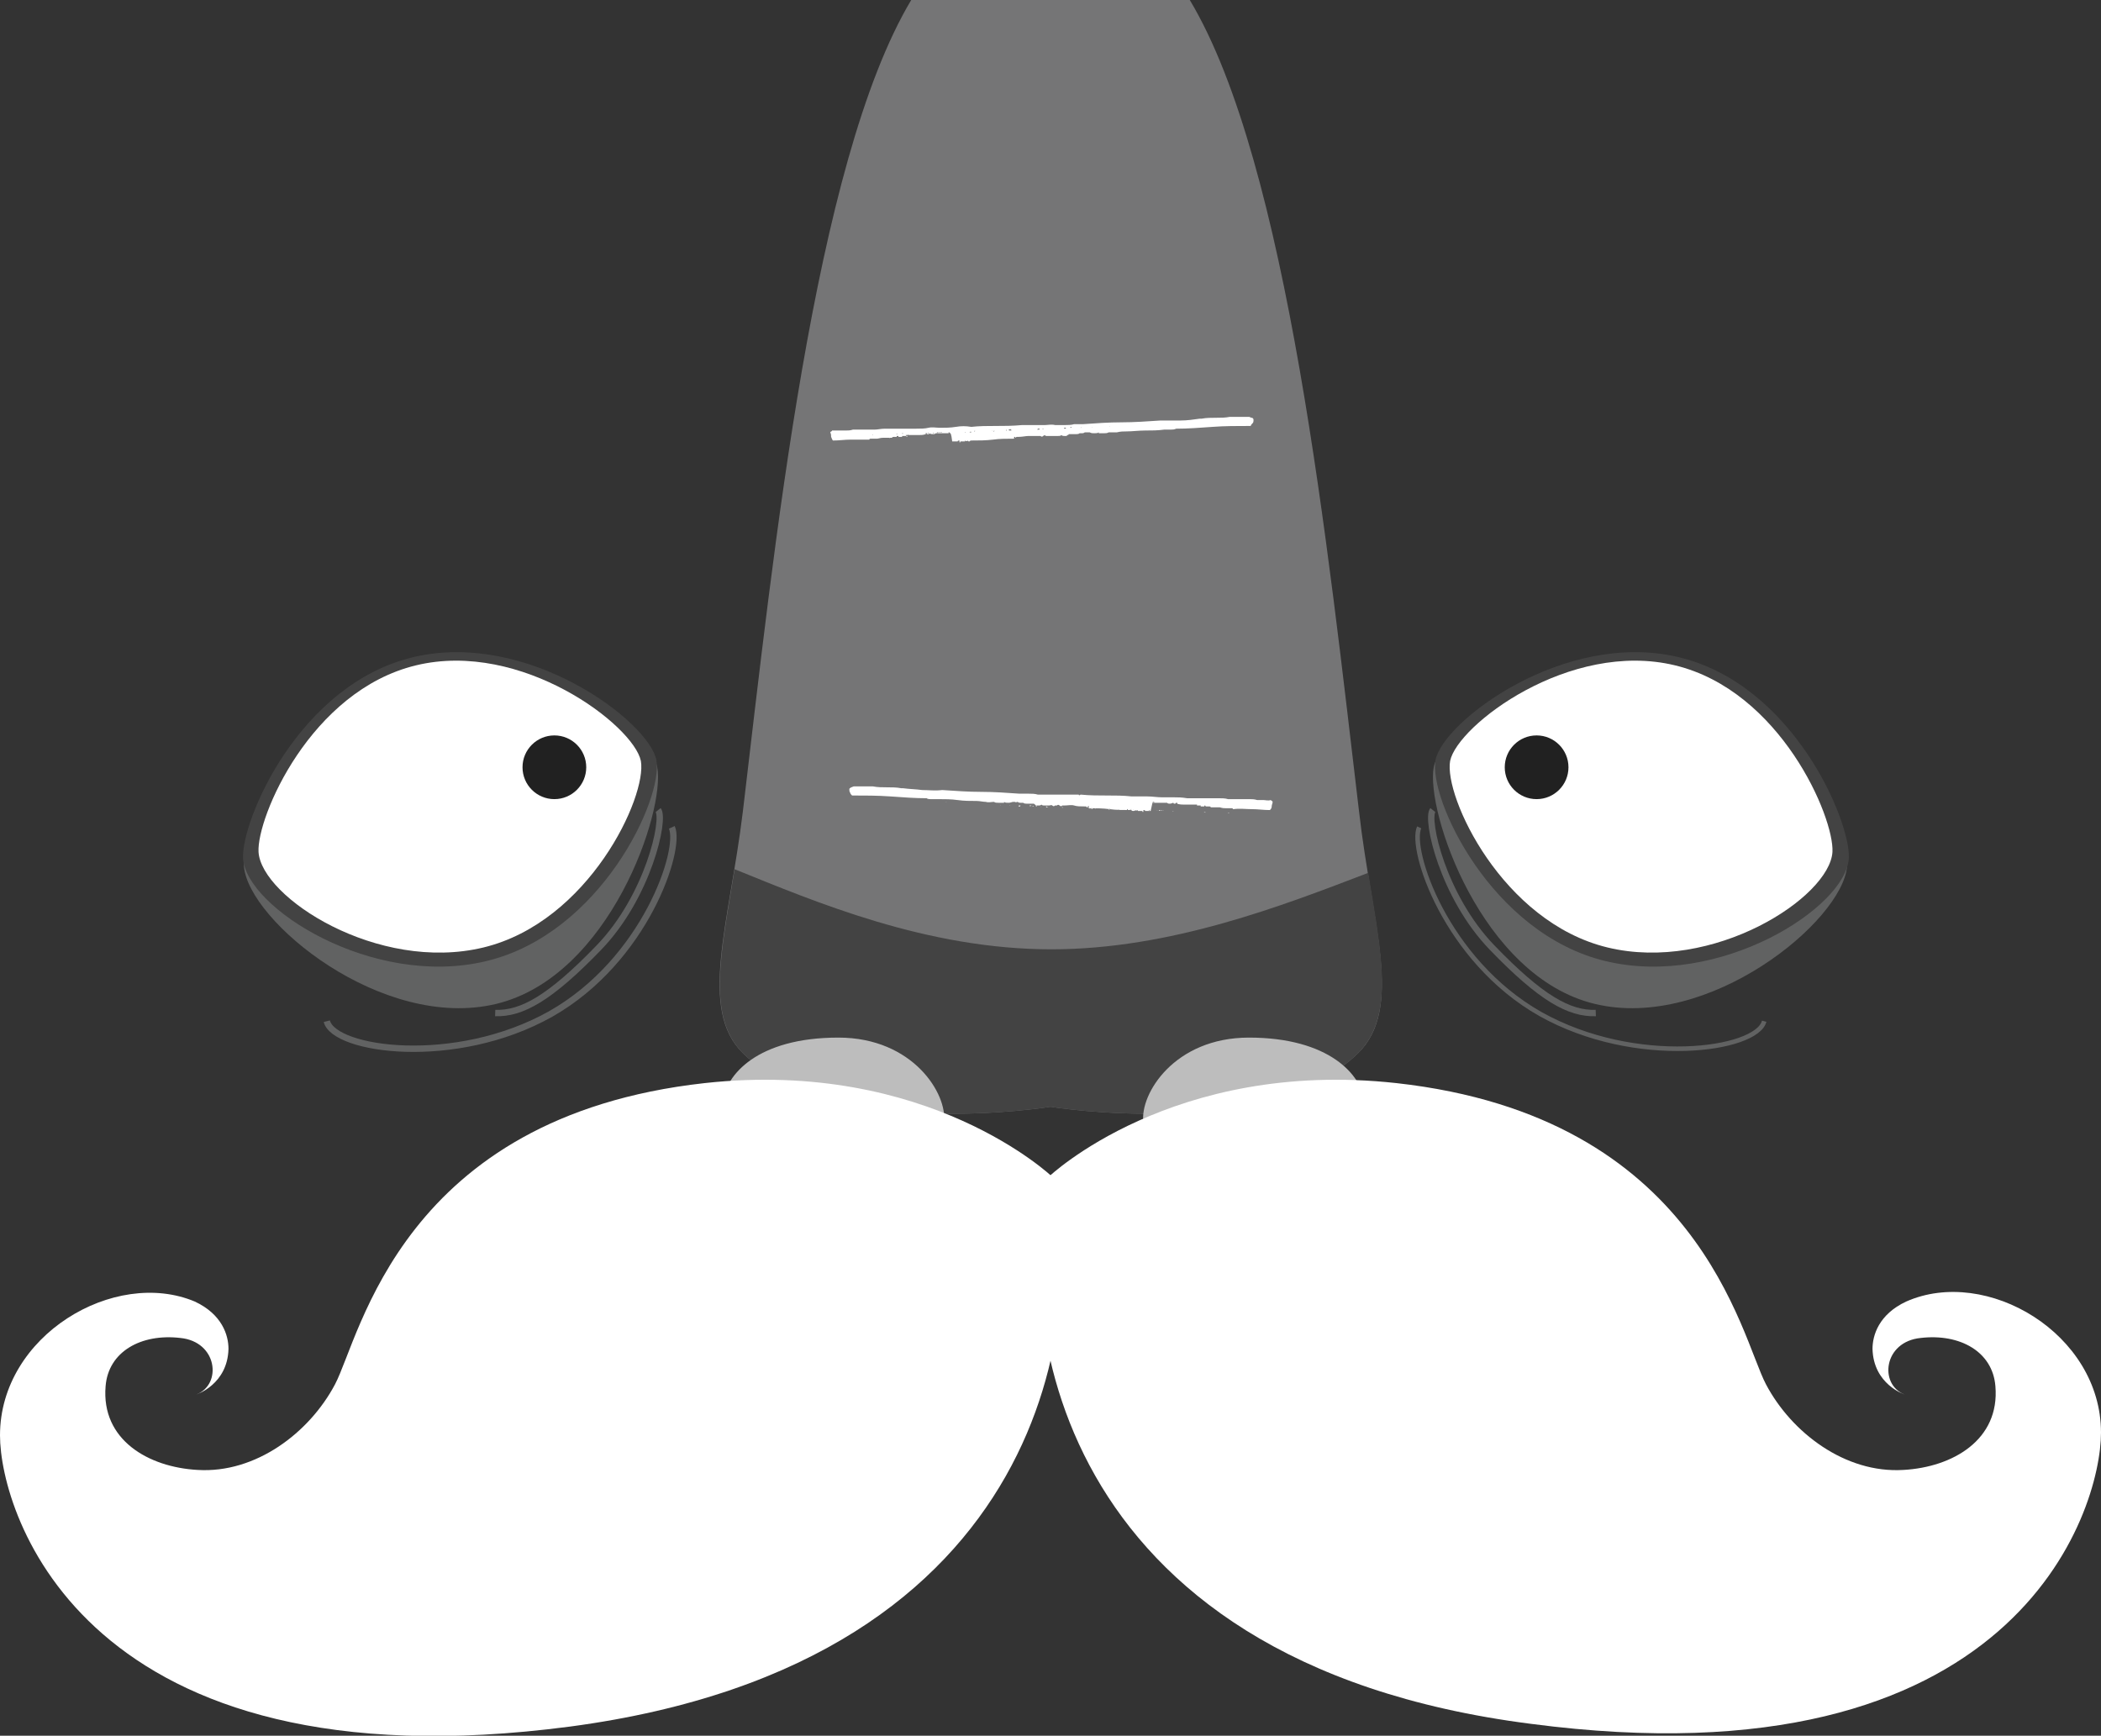 <?xml version="1.0" encoding="utf-8"?>
<!-- Generator: Adobe Illustrator 19.0.0, SVG Export Plug-In . SVG Version: 6.00 Build 0)  -->
<svg version="1.1" id="Layer_1" xmlns="http://www.w3.org/2000/svg" xmlns:xlink="http://www.w3.org/1999/xlink" x="0px" y="0px"
	 viewBox="0 0 230.8 190.7" style="enable-background:new 0 0 230.8 190.7;" xml:space="preserve">
<rect x="0" y="0" width="230.8" height="190.7" fill="#333333" stroke="none"/>
<style type="text/css">
	.st0{fill:#616262;}
	.st1{fill:#434343;}
	.st2{fill:#FFFFFF;}
	.st3{fill:#212121;}
	.st4{fill:none;stroke:#616262;stroke-width:0.7;stroke-miterlimit:10;}
	.st5{fill:none;stroke:#616262;stroke-width:0.5;stroke-miterlimit:10;}
	.st6{fill:#757576;}
	.st7{fill:#BDBDBD;}
	.st8{stroke:#70B2E2;stroke-miterlimit:10;}
</style>
<path id="XMLID_321_" class="st0" d="M72.2,84.3c0.9,4.8-5.2,23-17.7,26s-27.2-9.1-27.7-15.1c-0.3-4.5,6.1-19.6,18.6-22.6
	S71.3,79.6,72.2,84.3z"/>
<path id="XMLID_320_" class="st1" d="M72.1,83.5c0.8,4.2-6.1,19.1-18.7,22.1c-12.5,3-26.4-5.9-26.7-11.3
	c-0.2-4.1,6.1-19.1,18.7-22.1S71.3,79.3,72.1,83.5z"/>
<path id="XMLID_319_" class="st2" d="M70.4,83.6c0.7,3.9-5.7,17.7-17.3,20.5c-11.6,2.8-24.4-5.5-24.7-10.5
	c-0.2-3.8,5.7-17.7,17.3-20.5C57.3,70.3,69.6,79.7,70.4,83.6z"/>
<circle id="XMLID_318_" class="st3" cx="60.9" cy="84.3" r="3.5"/>
<path id="XMLID_317_" class="st4" d="M73.8,90.9c1.1,2.4-2.9,14.6-13.3,20.5c-10.5,5.9-23.8,4-24.6,0.8"/>
<path id="XMLID_316_" class="st4" d="M72.3,89c0.8,1-1.1,9.5-6.5,15.1c-5.4,5.6-8.5,7.3-11.4,7.2"/>
<path id="XMLID_315_" class="st0" d="M157.5,84.3c-0.9,4.8,5.2,23,17.7,26s27.2-9.1,27.7-15.1c0.3-4.5-6.1-19.6-18.6-22.6
	C171.6,69.6,158.4,79.6,157.5,84.3z"/>
<path id="XMLID_314_" class="st1" d="M157.7,83.5c-0.8,4.2,6.1,19.1,18.7,22.1c12.5,3,26.4-5.9,26.7-11.3
	c0.2-4.1-6.1-19.1-18.7-22.1S158.5,79.3,157.7,83.5z"/>
<path id="XMLID_313_" class="st2" d="M159.3,83.6c-0.7,3.9,5.7,17.7,17.3,20.5c11.6,2.8,24.4-5.5,24.7-10.5
	c0.2-3.8-5.7-17.7-17.3-20.5C172.4,70.3,160.1,79.7,159.3,83.6z"/>
<circle id="XMLID_312_" class="st3" cx="168.8" cy="84.3" r="3.5"/>
<path id="XMLID_311_" class="st5" d="M155.9,90.9c-1.1,2.4,2.9,14.6,13.3,20.5c10.5,5.9,23.8,4,24.6,0.8"/>
<path id="XMLID_310_" class="st4" d="M157.4,89c-0.8,1,1.1,9.5,6.5,15.1c5.4,5.6,8.5,7.3,11.4,7.2"/>
<path id="XMLID_309_" class="st6" d="M149.3,89.2c-3.4-28.6-7.8-71.2-18.6-89.2h-15.3h0h-15.3C89.4,17.9,85,60.6,81.6,89.2
	c-1.5,12.3-4.9,21.7,0,26.5c10,9.8,33.8,5.9,33.8,5.9c0,0,23.8,3.9,33.8-5.9C154.2,110.8,150.7,101.5,149.3,89.2z"/>
<path id="XMLID_161_" class="st1" d="M150.3,95.9c-9.4,3.6-21.7,8.4-34.8,8.4c-13.7,0-25.9-5.2-34.8-8.8c-1.5,9.2-3.1,16.2,0.9,20.2
	c10,9.8,33.8,5.9,33.8,5.9c0,0,23.8,3.9,33.8-5.9C153.2,111.7,151.8,104.9,150.3,95.9z"/>
<path id="XMLID_305_" class="st7" d="M92.1,114L92.1,114c8.2,0,12,6.2,11.6,9.3v0c-0.4,3.1-3.6,5.5-7.2,5.1l-11.2-1
	c-3.6-0.3-6.3-3.2-5.9-6.3l0,0C79.7,118.1,83.2,114,92.1,114z"/>
<path id="XMLID_304_" class="st7" d="M137.2,114L137.2,114c-8.2,0-12,6.2-11.6,9.3l0,0c0.4,3.1,3.6,5.5,7.2,5.1l11.2-1
	c3.6-0.3,6.3-3.2,5.9-6.3v0C149.6,118.1,146,114,137.2,114z"/>
<g id="XMLID_301_">
	<path id="XMLID_303_" class="st2" d="M115.6,129.3c0,0-13.6-13-38.2-10.3c-33.3,3.7-37.8,27.8-40.6,33.1c-2.8,5.3-8.7,9.8-15.1,9.4
		c-5.4-0.3-10.6-3.3-10.1-9.2c0.3-3.8,3.9-5.8,8.2-5.3c4.1,0.4,4.6,5.1,1.8,6.2c0,0,3.4-1.1,3.5-5c0-1.5-0.7-3.8-3.7-5.2
		C12.6,139.3,0,146.7,0,157.7c0,8.6,9.3,39,62.6,32C115.9,182.6,119.3,143.6,115.6,129.3z"/>
	<path id="XMLID_302_" class="st2" d="M115.2,129.3c0,0,13.6-13,38.2-10.3c33.3,3.7,37.8,27.8,40.6,33.1c2.8,5.3,8.7,9.8,15.1,9.4
		c5.4-0.3,10.6-3.3,10.1-9.2c-0.3-3.8-3.9-5.8-8.2-5.3c-4.1,0.4-4.6,5.1-1.8,6.2c0,0-3.4-1.1-3.5-5c0-1.5,0.7-3.8,3.7-5.2
		c8.8-3.9,21.4,3.5,21.4,14.4c0,8.6-9.3,39-62.6,32C114.9,182.6,111.5,143.6,115.2,129.3z"/>
</g>
<path id="XMLID_300_" class="st8" d="M147.9,45.4"/>
<path id="XMLID_299_" class="st8" d="M101.7,45.4"/>
<g id="XMLID_87_">
	<path id="XMLID_88_" class="st2" d="M104.4,47.6C104.4,47.5,104.4,47.5,104.4,47.6c-0.1-0.1-0.1-0.1-0.2-0.1c0,0.1,0,0.1,0.1,0.1
		S104.4,47.5,104.4,47.6c-0.3,0-0.6,0-0.8,0c-0.2,0-0.5,0-0.7,0c0,0,0,0,0,0c0,0,0,0,0,0s0,0,0,0v0c0,0,0,0-0.1,0s0,0-0.1,0
		c0,0,0,0,0.1,0c-0.1,0.1-0.2,0.1-0.3,0.1c-0.1,0-0.3,0-0.4-0.1c0,0,0,0.1-0.1,0.1c0,0-0.1,0-0.1,0c-0.1,0-0.1,0-0.1-0.1
		c0,0-0.1-0.1-0.1,0c0,0.1,0,0.1,0,0.1c0,0,0.1,0,0,0c-0.3,0.1-0.5,0.1-0.8,0.1c-0.2,0-0.5,0-0.8,0v0h0.1c0,0,0,0-0.1,0
		c0,0-0.1,0-0.1,0h0c0,0,0,0,0,0c0,0,0,0,0,0c-0.1,0-0.1,0-0.1,0c0,0-0.1,0-0.1,0c0,0,0,0,0,0s0,0,0,0c0,0-0.1-0.1-0.1,0
		c0,0-0.1,0-0.2,0c0,0.1,0.1,0.1,0.1,0.1c0.1,0,0.1,0,0.1,0c0,0.1-0.1,0.1-0.2,0c-0.1,0-0.2,0-0.2,0c0,0,0,0,0,0s0,0,0,0
		c0,0-0.1,0-0.1,0c0,0,0,0-0.1,0c0,0,0,0,0,0c0,0,0,0,0,0.1c-0.1,0-0.1,0-0.2,0c0,0-0.1,0-0.2,0c0-0.1,0-0.1-0.1-0.1
		c-0.1,0-0.1,0-0.1,0.1c-0.1,0-0.2,0-0.3,0c-0.1,0-0.2,0-0.2,0.1c0,0-0.1,0-0.1,0c0,0-0.1,0-0.1,0c-0.1,0-0.1,0.1-0.1,0
		c0,0,0,0-0.1,0c0,0,0,0-0.1,0s-0.1,0-0.1,0c-0.1,0-0.1,0-0.2,0c-0.1,0-0.1,0-0.2,0c-0.3,0-0.5,0.1-0.7,0.1s-0.4,0-0.7,0
		c0,0,0,0,0,0c0,0,0,0,0,0c0,0,0,0,0,0c0,0,0,0,0,0c-0.1,0-0.1,0.1-0.1,0.1c-0.7,0-1.3,0-2,0c-0.7,0-1.3,0.1-2,0.1
		c-0.1-0.1-0.1-0.2-0.2-0.4c0-0.2,0-0.3-0.1-0.5c0,0,0.1-0.1,0.1-0.1c0,0,0.1,0,0.1-0.1c0.3,0,0.6,0,0.8,0c0.2,0,0.4,0,0.7,0
		c0.3,0,0.5,0,0.8-0.1c0.2,0,0.5,0,0.7,0c0.2,0,0.5,0,0.7,0c0.3,0,0.5,0,0.8,0c0,0,0.1,0,0.1,0s0.1,0,0.1,0c0.3,0,0.7-0.1,1.1-0.1
		s0.8,0,1.1,0c0,0,0.1,0,0.1,0c0,0,0.1,0,0.1,0c0.1,0,0.2,0,0.3,0c0.1,0,0.2,0,0.4,0c0.2,0,0.4,0,0.7,0c0.3,0,0.5,0,0.7,0
		c0.5,0,1,0,1.4-0.1s0.8,0,1.3,0c0.5,0,1.1,0,1.7-0.1s1.1-0.1,1.7,0c0.9-0.1,1.8-0.1,2.7-0.1s1.8,0,2.9-0.1c0,0,0,0,0,0c0,0,0,0,0,0
		c0.1,0,0.1,0,0.2,0c0.4,0,0.7,0,1,0c0.3,0,0.6,0,0.9,0c0.1,0,0.2,0,0.2,0c0.1,0,0.2,0,0.2,0c0.3,0,0.7-0.1,1.1,0c0.4,0,0.7,0,1.1,0
		c0.3,0,0.7,0,1-0.1c0.3,0,0.7,0,1,0c1.4-0.1,2.8-0.2,4.2-0.2c1.4,0,2.8-0.1,4.3-0.2c0.8,0,1.5,0,2.2,0c0.7,0,1.4-0.1,2.1-0.2
		c0,0,0.1,0,0.1,0c0,0,0,0,0.1,0c0.5-0.1,1.1-0.1,1.6-0.1c0.5,0,1,0,1.5-0.1c0,0,0,0,0,0c0.3,0,0.7,0,1,0c0.3,0,0.7,0,1.1,0
		c0.1,0,0.2,0.1,0.3,0.1c0.1,0,0.2,0.1,0.2,0.2c0,0.2,0,0.3-0.1,0.4c-0.1,0.1-0.2,0.2-0.2,0.3c-1.5,0-2.9,0-4.2,0.1
		c-1.4,0.1-2.7,0.2-4,0.2c-0.2,0.1-0.4,0.1-0.6,0.1c-0.2,0-0.5,0-0.7,0c-0.7,0.1-1.4,0.1-2.1,0.1s-1.4,0.1-2.1,0.1
		c-0.3,0-0.6,0-1,0.1c-0.3,0-0.6,0-0.9,0c-0.2,0.1-0.3,0.1-0.5,0.1c-0.2,0-0.4,0-0.5,0c0,0-0.1,0-0.1,0c0,0,0,0,0-0.1
		c-0.1,0.1-0.3,0.1-0.5,0.1c-0.2,0-0.3,0-0.5-0.1c0,0,0,0.1,0,0c0,0,0.1,0,0.1,0c-0.1,0-0.2,0-0.3,0c-0.1,0-0.2,0-0.3,0
		c-0.1,0-0.1,0.1-0.3,0.1s-0.2,0-0.3,0c-0.1,0.1-0.3,0.1-0.4,0.1c-0.1,0-0.3,0-0.4,0c-0.1,0-0.1,0-0.2,0s-0.1,0-0.2,0
		c0,0,0,0.1-0.1,0.1s-0.1,0-0.1,0.1c-0.1,0-0.2,0-0.3,0s-0.2,0-0.3-0.1c-0.1,0.1-0.2,0.1-0.4,0.1c-0.2,0-0.3,0-0.4,0
		c-0.1,0-0.3,0-0.4,0s-0.2,0-0.3,0c0,0-0.1,0-0.1,0c0,0-0.1,0-0.1,0c-0.1-0.1-0.2-0.1-0.3,0c-0.1,0.1-0.2,0.1-0.3,0c0,0-0.1,0-0.1,0
		c0,0,0,0-0.1,0c-0.4,0-0.8,0-1.1,0s-0.7,0.1-1.1,0.1c-0.1,0-0.1,0-0.1,0s0,0-0.1,0c0,0,0,0,0,0.1c0,0,0,0,0,0c0,0,0,0,0-0.1
		c0,0-0.1,0-0.1,0.1c0,0-0.1,0-0.1,0c-0.1,0-0.1,0,0,0c0.1,0,0.1,0,0-0.1c-0.1,0-0.1,0-0.1,0c0,0.1,0,0.1,0,0c0,0,0,0.1,0,0.1
		c0,0,0,0,0,0.1c-0.8,0-1.6,0-2.3,0.1c-0.8,0.1-1.6,0.1-2.4,0.1c-0.1,0-0.1,0-0.2,0.1c-0.1,0-0.2,0-0.2-0.1c-0.1,0.1-0.2,0.1-0.3,0
		c0,0,0,0,0.1,0c0,0,0.1,0,0.1,0c0,0-0.1,0-0.1,0c0,0-0.1,0-0.1,0c0,0,0,0,0,0c0,0,0,0,0,0.1c-0.1,0-0.1,0-0.2,0s-0.1,0-0.2,0
		c0,0,0,0,0,0c0,0,0,0,0,0c0,0-0.1,0-0.1,0c0,0,0,0.1,0,0.1c0,0,0,0-0.1,0c0,0,0,0,0-0.1c0,0,0,0,0-0.1c-0.1,0-0.2,0-0.2,0.1
		c-0.1,0-0.1,0-0.2,0c0,0-0.1,0-0.2,0v-0.1c0,0,0,0,0,0c0,0,0,0,0,0.1c-0.1,0-0.1,0-0.2,0C104.5,47.6,104.4,47.6,104.4,47.6z
		 M95.8,47.8C95.8,47.8,95.9,47.8,95.8,47.8c0.1,0,0.1,0,0.1,0C95.9,47.7,95.8,47.8,95.8,47.8z M96.5,47.8
		C96.5,47.7,96.5,47.7,96.5,47.8C96.5,47.7,96.5,47.7,96.5,47.8C96.5,47.7,96.5,47.8,96.5,47.8z M98.3,47.7
		C98.3,47.7,98.3,47.7,98.3,47.7C98.4,47.7,98.4,47.7,98.3,47.7L98.3,47.7z M98.4,47.7c0.1,0,0.2,0,0.2,0c0.1,0,0.1,0,0.2,0
		c-0.1,0-0.1,0-0.2,0C98.6,47.6,98.5,47.7,98.4,47.7z M99.2,47.6C99.2,47.6,99.2,47.6,99.2,47.6c-0.1,0-0.1,0-0.1,0
		C99.1,47.7,99.2,47.7,99.2,47.6C99.2,47.7,99.2,47.7,99.2,47.6z M100.1,47.7C100.1,47.7,100.2,47.6,100.1,47.7L100.1,47.7
		L100.1,47.7z M100.7,47.6C100.6,47.6,100.6,47.6,100.7,47.6C100.7,47.7,100.7,47.6,100.7,47.6z M100.8,47.6
		C100.8,47.6,100.8,47.6,100.8,47.6c0.1,0,0.1,0,0.1,0C100.9,47.6,100.8,47.6,100.8,47.6z M101.9,47.6c0.1,0,0.1,0,0.1,0
		C102,47.5,101.9,47.5,101.9,47.6z M102.3,47.5C102.2,47.5,102.2,47.5,102.3,47.5C102.3,47.6,102.3,47.6,102.3,47.5z M102.4,47.5
		C102.4,47.5,102.3,47.5,102.4,47.5C102.4,47.6,102.4,47.6,102.4,47.5z M102.5,47.6c0.1,0,0.1,0,0.1,0
		C102.6,47.5,102.5,47.5,102.5,47.6z M103.1,47.5C103.1,47.5,103.1,47.5,103.1,47.5c-0.1,0-0.1,0-0.2,0
		C103,47.6,103,47.6,103.1,47.5C103.1,47.6,103.1,47.6,103.1,47.5z M103.1,47.5c0,0,0.1,0.1,0.2,0c0.1,0,0.2,0,0.2,0
		c0,0-0.1-0.1-0.2,0C103.3,47.5,103.2,47.5,103.1,47.5z M103.7,47.5C103.7,47.5,103.7,47.5,103.7,47.5c0.1,0,0.1,0,0.1,0
		C103.7,47.5,103.7,47.5,103.7,47.5C103.7,47.5,103.7,47.5,103.7,47.5z M104.5,47.5C104.5,47.5,104.5,47.5,104.5,47.5
		c0.1,0,0.1,0,0.1,0C104.6,47.5,104.6,47.5,104.5,47.5C104.5,47.5,104.5,47.5,104.5,47.5z M104.9,47.5
		C104.9,47.5,104.9,47.5,104.9,47.5C104.8,47.5,104.8,47.5,104.9,47.5C104.9,47.5,104.9,47.5,104.9,47.5
		C104.9,47.5,104.9,47.5,104.9,47.5z M105,47.5C105,47.4,105,47.4,105,47.5C105,47.5,105,47.5,105,47.5z M105.5,47.4
		C105.5,47.4,105.5,47.4,105.5,47.4C105.5,47.5,105.5,47.4,105.5,47.4z M106,47.5h0.2c0,0-0.1,0-0.1,0S106,47.4,106,47.5z
		 M106.4,47.4C106.4,47.4,106.4,47.4,106.4,47.4C106.4,47.4,106.4,47.4,106.4,47.4z M106.5,47.5c0.1,0,0.1,0,0.2,0
		C106.7,47.4,106.6,47.4,106.5,47.5C106.5,47.4,106.5,47.4,106.5,47.5z M106.8,47.4C106.8,47.4,106.7,47.4,106.8,47.4
		C106.8,47.4,106.9,47.4,106.8,47.4z M107,47.4c0,0,0.1,0,0.1,0c0,0,0,0,0-0.1L107,47.4L107,47.4z M107.7,47.3
		C107.6,47.3,107.6,47.3,107.7,47.3C107.7,47.3,107.7,47.3,107.7,47.3z M107.9,47.4C107.9,47.4,107.8,47.4,107.9,47.4
		C107.9,47.4,107.9,47.4,107.9,47.4C108,47.4,107.9,47.4,107.9,47.4z M108.1,47.4C108,47.4,108,47.4,108.1,47.4
		C108,47.4,108,47.4,108.1,47.4C108.1,47.4,108.1,47.4,108.1,47.4z M108.1,47.3C108.1,47.3,108.1,47.3,108.1,47.3
		C108.1,47.2,108.1,47.3,108.1,47.3z M109,47.3C109,47.3,108.9,47.3,109,47.3C109,47.4,109.1,47.4,109,47.3
		C109.1,47.3,109,47.3,109,47.3z M109.1,47.4c0,0,0.1,0,0.1,0C109.3,47.3,109.2,47.3,109.1,47.4C109.1,47.3,109.1,47.3,109.1,47.4z
		 M110.6,47.3c0.1,0,0.1,0,0.1,0C110.6,47.3,110.6,47.3,110.6,47.3c0-0.1-0.1-0.1-0.1,0C110.5,47.3,110.5,47.3,110.6,47.3z
		 M111.1,47.3c0-0.1,0-0.1-0.1-0.1c-0.1,0-0.1,0-0.2,0c0,0.1,0.1,0.1,0.1,0.1C111,47.3,111.1,47.3,111.1,47.3z M110.9,47.2
		C110.9,47.2,110.9,47.2,110.9,47.2c0.1,0,0.2,0,0.1,0C111,47.1,111,47.1,110.9,47.2C110.9,47.2,110.9,47.2,110.9,47.2z M111.5,47.2
		C111.4,47.2,111.4,47.2,111.5,47.2C111.5,47.2,111.5,47.2,111.5,47.2z M111.6,47.2C111.6,47.2,111.6,47.2,111.6,47.2
		C111.6,47.2,111.6,47.2,111.6,47.2z M112.3,47.2C112.3,47.2,112.3,47.2,112.3,47.2C112.3,47.2,112.3,47.2,112.3,47.2z M113.6,47.2
		C113.6,47.2,113.5,47.2,113.6,47.2C113.6,47.2,113.6,47.2,113.6,47.2z M113.7,47.2C113.7,47.2,113.7,47.2,113.7,47.2
		C113.7,47.2,113.7,47.2,113.7,47.2z M113.8,47.1c0.1,0,0.1,0,0.1,0C113.8,47.1,113.8,47.1,113.8,47.1
		C113.8,47.1,113.8,47.1,113.8,47.1z M113.9,47.2c0.1,0,0.1,0,0.2,0c0.1,0,0.1,0,0.1-0.1c0,0-0.1,0-0.2,0
		C114,47.2,113.9,47.2,113.9,47.2z M114.7,47.1C114.6,47.1,114.6,47.1,114.7,47.1c-0.1,0-0.2,0-0.2,0
		C114.5,47.1,114.5,47.2,114.7,47.1C114.6,47.2,114.6,47.2,114.7,47.1z M115,47C115,47,115,47,115,47C114.9,47,114.9,47,115,47
		C115,47,115,47,115,47C115,47.1,115,47.1,115,47z M115.5,47.1C115.5,47.1,115.5,47.1,115.5,47.1C115.5,47.1,115.5,47.1,115.5,47.1z
		 M115.8,47.2C115.8,47.2,115.9,47.1,115.8,47.2C115.8,47.1,115.8,47.1,115.8,47.2c-0.1,0-0.1,0-0.1,0
		C115.7,47.2,115.8,47.2,115.8,47.2z M116,47.1C116,47.1,116,47.1,116,47.1C116,47.1,116,47.1,116,47.1z M116,47.1
		C116.1,47.1,116.1,47.1,116,47.1C116.1,47,116.1,47,116,47.1z M116.2,47.1L116.2,47.1C116.2,47.2,116.2,47.1,116.2,47.1
		c0.1,0,0.1,0,0.1,0c0,0,0,0,0,0C116.3,47.1,116.3,47.1,116.2,47.1C116.2,47.1,116.2,47.1,116.2,47.1z M116.4,47.1
		C116.4,47.1,116.4,47.1,116.4,47.1c0.1,0,0.1,0,0.1,0C116.5,47.1,116.5,47.1,116.4,47.1C116.4,47.1,116.4,47.1,116.4,47.1z
		 M117.1,47c-0.1,0-0.1,0-0.1,0c0,0-0.1,0-0.1,0c0,0.1,0,0.1,0.1,0.1C117,47.1,117.1,47.1,117.1,47z M117.3,47
		C117.3,47,117.3,47,117.3,47C117.3,47,117.3,47,117.3,47C117.4,47.1,117.4,47.1,117.3,47C117.4,47,117.4,47,117.3,47z M117.5,47
		c0,0,0.1,0,0.1,0c0,0,0.1,0,0.1-0.1c0,0-0.1,0-0.1,0C117.6,47,117.6,47,117.5,47z M118.8,47c0,0,0.1,0,0.1,0
		C119,47,118.9,47,118.8,47c0-0.1-0.1,0-0.1,0C118.8,47,118.8,47,118.8,47z M119.5,47C119.4,47,119.4,47,119.5,47
		C119.5,47,119.5,47,119.5,47z M119.7,46.8C119.6,46.8,119.6,46.8,119.7,46.8C119.7,46.9,119.7,46.9,119.7,46.8z M119.8,47
		C119.8,47,119.8,47,119.8,47c-0.1,0-0.1,0-0.1,0C119.7,47,119.7,47,119.8,47C119.8,47,119.8,47,119.8,47z M120,47
		C120,46.9,119.9,46.9,120,47c-0.1,0-0.1,0-0.1,0C119.9,46.9,119.9,46.9,120,47C119.9,47,120,47,120,47z M120.2,46.9
		C120.2,46.9,120.1,46.9,120.2,46.9C120.2,47,120.2,46.9,120.2,46.9z M120.9,46.9C120.8,46.9,120.8,46.9,120.9,46.9
		c-0.1,0-0.1,0-0.1,0C120.8,46.9,120.8,46.9,120.9,46.9C120.8,46.9,120.9,46.9,120.9,46.9z M121,46.9C121,46.9,121,46.9,121,46.9
		c-0.1,0-0.1,0-0.1,0C120.9,46.9,120.9,46.9,121,46.9C121,46.9,121,46.9,121,46.9z M121.1,46.9C121.1,46.9,121.1,46.9,121.1,46.9
		c0.1,0,0.1,0,0.2,0C121.2,46.9,121.2,46.9,121.1,46.9C121.1,46.9,121.1,46.9,121.1,46.9z M121.3,46.9
		C121.3,46.9,121.3,46.9,121.3,46.9C121.3,46.9,121.3,46.9,121.3,46.9z M121.9,46.8C121.8,46.8,121.8,46.8,121.9,46.8
		C121.8,46.9,121.9,46.9,121.9,46.8z M122.2,46.8C122.1,46.9,122.1,46.9,122.2,46.8C122.2,46.8,122.2,46.8,122.2,46.8z M122.5,46.8
		C122.5,46.8,122.5,46.8,122.5,46.8C122.5,46.8,122.5,46.8,122.5,46.8z M123.5,46.8C123.5,46.8,123.5,46.8,123.5,46.8
		C123.5,46.8,123.5,46.8,123.5,46.8z M124.2,46.8C124.2,46.8,124.2,46.8,124.2,46.8C124.2,46.7,124.2,46.7,124.2,46.8
		C124.1,46.8,124.1,46.8,124.2,46.8C124.1,46.7,124.1,46.7,124.2,46.8C124.1,46.8,124.1,46.8,124.2,46.8
		C124.2,46.8,124.2,46.8,124.2,46.8z M124.5,46.8C124.6,46.8,124.6,46.8,124.5,46.8C124.5,46.7,124.5,46.7,124.5,46.8z M125.5,46.7
		C125.5,46.7,125.4,46.7,125.5,46.7c-0.1,0-0.1,0-0.1,0C125.4,46.7,125.4,46.7,125.5,46.7C125.5,46.7,125.5,46.7,125.5,46.7z
		 M125.7,46.7L125.7,46.7L125.7,46.7L125.7,46.7L125.7,46.7z M126.9,46.7C126.9,46.7,126.9,46.6,126.9,46.7
		C126.9,46.6,126.9,46.6,126.9,46.7z"/>
</g>
<g id="XMLID_14_">
	<path id="XMLID_15_" class="st2" d="M126.4,89.1c0,0-0.1,0-0.2,0c0,0,0-0.1,0-0.1c0,0,0,0,0,0v0.1c-0.1,0-0.1,0-0.2,0
		c0,0-0.1,0-0.2,0c0-0.1-0.1-0.1-0.2-0.1c0,0,0,0,0,0.1c0,0,0,0,0,0.1c-0.1,0-0.1,0-0.1,0c0,0,0-0.1,0-0.1c-0.1,0-0.1,0-0.1,0
		c0,0,0,0,0,0c0,0,0,0,0,0c0,0-0.1,0-0.2,0s-0.1,0-0.2,0c0,0,0,0,0-0.1c0,0,0,0,0,0c0,0-0.1,0-0.1,0c0,0-0.1,0-0.1,0
		c0,0,0,0.1,0.1,0c0,0,0.1,0,0.1,0c-0.1,0.1-0.2,0.1-0.3,0c0,0.1-0.1,0.1-0.2,0.1c-0.1,0-0.2,0-0.2-0.1c-0.9,0-1.7,0-2.4-0.1
		c-0.8-0.1-1.5-0.1-2.3-0.1c0,0,0-0.1,0-0.1c0,0,0,0,0-0.1c0,0.1,0,0.1,0,0c0-0.1,0-0.1-0.1,0c0,0,0,0.1,0,0.1c0.1,0,0.1,0,0,0
		c0,0-0.1,0-0.1,0c0,0-0.1-0.1-0.1-0.1c0,0,0,0,0,0.1c0,0,0,0,0,0c0,0,0-0.1,0-0.1c-0.1,0-0.1,0-0.1,0s0,0-0.1,0
		c-0.4,0-0.8,0-1.1-0.1s-0.7,0-1.1,0c0,0-0.1,0-0.1,0c0,0,0,0-0.1,0c-0.1,0.1-0.2,0.1-0.3,0c-0.1-0.1-0.2-0.1-0.3,0c0,0,0,0-0.1,0
		c0,0-0.1,0-0.1,0c-0.1,0.1-0.2,0.1-0.3,0s-0.2,0-0.4,0c-0.1,0-0.2,0-0.4,0c-0.2,0-0.3,0-0.4-0.1c-0.1,0.1-0.2,0.1-0.3,0.1
		s-0.2,0-0.3,0c0,0,0,0-0.1-0.1s-0.1,0-0.1-0.1c-0.1,0-0.2,0-0.2,0s-0.1,0-0.2,0c-0.1,0-0.2,0-0.4,0c-0.1,0-0.3,0-0.4-0.1
		c-0.1,0-0.2,0-0.3,0s-0.2,0-0.3-0.1c-0.1,0-0.2,0.1-0.3,0c-0.1,0-0.2,0-0.3,0c0,0,0,0,0.1,0c0,0,0,0,0,0c-0.1,0-0.3,0.1-0.5,0.1
		c-0.2,0-0.4,0-0.5-0.1c0,0,0,0,0,0.1c0,0,0,0-0.1,0c-0.2,0-0.3,0-0.5,0c-0.2,0-0.4,0-0.5-0.1c-0.3,0-0.6,0.1-0.9,0
		c-0.3,0-0.7-0.1-1-0.1c-0.7,0-1.4,0-2.1-0.1s-1.4-0.1-2.1-0.1c-0.2,0-0.4,0-0.7,0c-0.3,0-0.5,0-0.6-0.1c-1.3,0-2.6-0.1-4-0.2
		c-1.4-0.1-2.8-0.1-4.2-0.1c-0.1-0.1-0.2-0.2-0.2-0.3c-0.1-0.1-0.1-0.3-0.1-0.4c0-0.1,0.1-0.1,0.2-0.2c0.1,0,0.2-0.1,0.3-0.1
		c0.4,0,0.7,0,1.1,0c0.3,0,0.7,0,1,0c0,0,0,0,0,0c0.5,0.1,1,0.1,1.5,0.1c0.5,0,1.1,0,1.6,0.1c0,0,0.1,0,0.1,0c0,0,0,0,0.1,0
		c0.7,0.1,1.4,0.1,2.1,0.2c0.7,0,1.4,0.1,2.2,0c1.5,0.1,2.9,0.2,4.3,0.2c1.4,0,2.8,0.1,4.2,0.2c0.3,0,0.7,0,1,0c0.3,0,0.7,0,1,0.1
		c0.4,0,0.7,0,1.1,0c0.4,0,0.7,0,1.1,0c0.1,0,0.2,0,0.2,0c0.1,0,0.2,0,0.2,0c0.3,0,0.6,0,0.9,0c0.3,0,0.6,0,1,0c0,0.1,0.1,0.1,0.2,0
		c0,0,0,0,0,0c0,0,0,0,0,0c1,0.1,2,0.1,2.9,0.1s1.8,0,2.7,0.1c0.5,0,1.1,0,1.7,0s1.1,0.1,1.7,0.1c0.5,0,0.9,0,1.3,0s0.8,0,1.4,0.1
		c0.2,0,0.5,0,0.7,0c0.2,0,0.5,0,0.7,0c0.1,0,0.2,0,0.4,0c0.1,0,0.2,0,0.3,0c0,0,0.1,0,0.1,0c0,0,0.1,0,0.1,0c0.3,0,0.7,0,1.1,0
		s0.8,0,1.1,0.1c0,0,0.1,0,0.1,0s0.1,0,0.1,0c0.3,0,0.6,0,0.8,0c0.2,0,0.5,0,0.7,0c0.2,0,0.5,0,0.7,0c0.2,0,0.5,0,0.8,0.1
		c0.2,0,0.4,0,0.7,0c0.2,0,0.5,0.1,0.8,0c0,0,0.1,0.1,0.1,0.1c0,0,0.1,0,0.1,0.1c0,0.2-0.1,0.3-0.1,0.5c0,0.2-0.1,0.3-0.2,0.4
		c-0.7,0-1.3-0.1-2-0.1c-0.7,0-1.3-0.1-2,0c0,0-0.1,0-0.1-0.1c0,0,0,0,0,0c0,0,0,0,0,0c0,0,0,0,0,0c0,0,0,0,0,0c-0.3,0-0.5,0-0.7,0
		s-0.4,0-0.7-0.1c-0.1,0-0.1,0-0.2,0c-0.1,0-0.1,0-0.2,0c0,0-0.1,0-0.1,0s-0.1,0-0.1,0c0,0-0.1,0-0.1,0c0,0,0,0-0.1,0
		c0,0-0.1,0-0.1,0c0,0-0.1,0-0.1,0c0-0.1-0.1-0.1-0.2-0.1c-0.1,0-0.2,0-0.3,0c0,0-0.1,0-0.1-0.1c-0.1,0-0.1,0-0.1,0.1
		c-0.1,0-0.1,0-0.2,0c0,0-0.1,0-0.2,0c0,0,0,0,0-0.1c0,0,0,0,0,0c0,0-0.1,0-0.1,0c0,0,0,0-0.1,0c0,0,0,0,0,0s0,0,0,0
		c-0.1,0-0.2,0-0.2,0c-0.1,0-0.2,0-0.2,0c0,0,0.1,0,0.1,0c0.1,0,0.1,0,0.1-0.1c-0.1,0-0.2,0-0.2,0c0,0-0.1,0-0.1,0c0,0,0,0,0,0
		s0,0,0,0c-0.1,0-0.1,0-0.1,0c0,0-0.1,0-0.1,0c0,0,0,0,0,0c0,0,0,0,0,0h0c0,0,0,0-0.1,0c0,0-0.1,0-0.1,0h0.1v0c-0.3,0-0.5,0-0.8,0
		c-0.2,0-0.5,0-0.8-0.1c0,0,0,0,0,0c0,0,0.1,0,0-0.1c-0.1,0-0.1,0-0.1,0c0,0-0.1,0.1-0.1,0.1c0,0-0.1,0-0.1,0c0,0-0.1,0-0.1-0.1
		c-0.1,0-0.2,0.1-0.4,0.1c-0.1,0-0.2,0-0.3-0.1c0,0,0.1,0,0.1,0c0,0,0,0-0.1,0s0,0-0.1,0v0c0,0,0,0,0,0s0,0,0,0c0,0,0,0,0,0
		c-0.3,0-0.5,0-0.7,0c-0.2,0-0.5,0-0.8,0c0,0,0.1-0.1,0.1,0s0.1,0,0.1-0.1c0,0-0.1,0-0.1,0c0,0-0.1,0-0.1,0.1
		C126.4,89.1,126.4,89.1,126.4,89.1z M103.9,88.1C103.9,88.2,103.9,88.2,103.9,88.1C104,88.2,104,88.1,103.9,88.1z M105.2,88.3
		L105.2,88.3L105.2,88.3L105.2,88.3L105.2,88.3z M105.4,88.3C105.4,88.3,105.4,88.3,105.4,88.3C105.5,88.2,105.5,88.2,105.4,88.3
		C105.4,88.3,105.4,88.3,105.4,88.3C105.3,88.3,105.4,88.3,105.4,88.3z M106.3,88.3C106.3,88.3,106.3,88.3,106.3,88.3
		C106.3,88.3,106.3,88.3,106.3,88.3z M106.7,88.3C106.7,88.3,106.8,88.3,106.7,88.3C106.8,88.3,106.7,88.3,106.7,88.3
		C106.7,88.3,106.7,88.3,106.7,88.3C106.7,88.3,106.6,88.3,106.7,88.3C106.6,88.3,106.6,88.3,106.7,88.3
		C106.7,88.3,106.7,88.3,106.7,88.3z M107.4,88.3C107.4,88.3,107.4,88.3,107.4,88.3C107.3,88.3,107.3,88.3,107.4,88.3z M108.4,88.4
		C108.4,88.4,108.4,88.4,108.4,88.4C108.3,88.4,108.4,88.4,108.4,88.4z M108.7,88.4C108.7,88.4,108.7,88.4,108.7,88.4
		C108.6,88.3,108.6,88.3,108.7,88.4z M109,88.4C109.1,88.4,109,88.4,109,88.4C109,88.4,109,88.4,109,88.4z M109.6,88.4
		C109.6,88.4,109.6,88.4,109.6,88.4C109.5,88.4,109.5,88.4,109.6,88.4z M109.7,88.4C109.7,88.4,109.6,88.4,109.7,88.4
		C109.6,88.5,109.6,88.5,109.7,88.4C109.7,88.5,109.7,88.5,109.7,88.4C109.7,88.4,109.7,88.4,109.7,88.4z M109.9,88.5
		C109.9,88.5,109.9,88.5,109.9,88.5C109.9,88.4,109.9,88.4,109.9,88.5C109.9,88.4,109.8,88.4,109.9,88.5
		C109.8,88.5,109.8,88.5,109.9,88.5z M110,88.5C110.1,88.5,110.1,88.5,110,88.5C110.1,88.4,110.1,88.4,110,88.5
		C110,88.4,110,88.4,110,88.5C110,88.5,110,88.5,110,88.5z M110.7,88.5C110.7,88.5,110.7,88.5,110.7,88.5
		C110.6,88.5,110.7,88.5,110.7,88.5z M110.9,88.5C111,88.5,111,88.5,110.9,88.5C111,88.5,111,88.4,110.9,88.5
		C110.9,88.5,110.9,88.5,110.9,88.5C110.9,88.5,110.9,88.5,110.9,88.5z M111.1,88.5C111.1,88.5,111.1,88.5,111.1,88.5
		C111.2,88.5,111.2,88.5,111.1,88.5C111.1,88.5,111.1,88.5,111.1,88.5C111,88.5,111,88.5,111.1,88.5z M111.2,88.4
		C111.2,88.4,111.2,88.4,111.2,88.4C111.2,88.4,111.2,88.4,111.2,88.4z M111.4,88.5C111.4,88.5,111.4,88.5,111.4,88.5
		C111.4,88.5,111.4,88.5,111.4,88.5z M112.1,88.5c0,0-0.1,0-0.1,0c-0.1,0-0.1,0-0.1,0.1c0,0,0.1,0,0.1,0
		C112,88.6,112.1,88.6,112.1,88.5z M113.2,88.5c0,0-0.1,0-0.1,0C113.1,88.6,113.2,88.6,113.2,88.5c0,0.1,0.1,0.1,0.1,0
		C113.3,88.5,113.3,88.5,113.2,88.5z M113.4,88.6C113.4,88.6,113.5,88.6,113.4,88.6c0.1,0,0.1,0,0.1,0
		C113.6,88.5,113.5,88.5,113.4,88.6C113.5,88.6,113.5,88.6,113.4,88.6z M113.9,88.6c0.1,0,0.1,0,0.1-0.1
		C114,88.6,114,88.6,113.9,88.6c0-0.1-0.1-0.1-0.1-0.1C113.8,88.6,113.8,88.6,113.9,88.6z M114.4,88.6
		C114.4,88.6,114.4,88.6,114.4,88.6C114.3,88.7,114.4,88.7,114.4,88.6C114.4,88.7,114.4,88.6,114.4,88.6
		C114.5,88.6,114.4,88.6,114.4,88.6z M114.6,88.6C114.6,88.6,114.5,88.6,114.6,88.6C114.5,88.7,114.5,88.7,114.6,88.6
		C114.5,88.7,114.6,88.6,114.6,88.6C114.6,88.7,114.6,88.7,114.6,88.6L114.6,88.6C114.6,88.6,114.6,88.6,114.6,88.6z M114.8,88.6
		C114.8,88.7,114.8,88.7,114.8,88.6C114.8,88.6,114.8,88.6,114.8,88.6z M114.9,88.6C114.9,88.6,114.9,88.6,114.9,88.6
		C114.8,88.6,114.8,88.6,114.9,88.6z M115.1,88.7C115.2,88.7,115.1,88.6,115.1,88.7c-0.1-0.1-0.1-0.1-0.2-0.1c0,0,0,0.1,0.1,0.1
		C115.1,88.7,115.1,88.7,115.1,88.7z M115.4,88.7C115.4,88.7,115.4,88.6,115.4,88.7C115.3,88.7,115.3,88.7,115.4,88.7z M115.9,88.6
		C115.9,88.6,115.9,88.6,115.9,88.6C115.9,88.5,115.9,88.5,115.9,88.6C115.9,88.5,115.9,88.5,115.9,88.6
		C115.9,88.6,115.9,88.6,115.9,88.6z M116.3,88.7C116.3,88.7,116.3,88.7,116.3,88.7C116.3,88.6,116.3,88.6,116.3,88.7
		C116.2,88.7,116.2,88.7,116.3,88.7C116.2,88.7,116.2,88.7,116.3,88.7z M116.8,88.7c-0.1,0-0.1,0-0.2,0
		C116.7,88.7,116.7,88.8,116.8,88.7c0,0,0.1,0,0.2,0C116.9,88.7,116.9,88.7,116.8,88.7z M117,88.6C117,88.6,117,88.6,117,88.6
		C117,88.7,117,88.7,117,88.6C117.1,88.6,117.1,88.6,117,88.6z M117.1,88.7C117.1,88.7,117.1,88.7,117.1,88.7
		C117.2,88.7,117.1,88.7,117.1,88.7z M117.3,88.7C117.3,88.7,117.3,88.7,117.3,88.7C117.2,88.7,117.3,88.7,117.3,88.7z M118.5,88.8
		C118.5,88.8,118.6,88.8,118.5,88.8C118.6,88.8,118.6,88.8,118.5,88.8z M119.3,88.8C119.3,88.8,119.2,88.8,119.3,88.8
		C119.2,88.8,119.2,88.8,119.3,88.8z M119.4,88.8C119.4,88.8,119.4,88.8,119.4,88.8C119.4,88.8,119.4,88.8,119.4,88.8z M119.9,88.9
		c0.1,0,0.1,0,0.1-0.1C120,88.8,119.9,88.8,119.9,88.9c-0.1-0.1-0.2-0.1-0.2,0C119.8,88.8,119.8,88.8,119.9,88.9z M119.9,88.7
		C119.9,88.7,119.9,88.7,119.9,88.7C119.8,88.7,119.8,88.7,119.9,88.7C119.9,88.8,120,88.7,119.9,88.7
		C119.9,88.7,119.9,88.7,119.9,88.7z M120.4,88.8C120.3,88.8,120.3,88.8,120.4,88.8c-0.1,0-0.2,0-0.2,0c0,0,0,0,0.1,0
		C120.3,88.9,120.4,88.8,120.4,88.8z M121.7,88.9C121.6,88.9,121.6,88.9,121.7,88.9C121.6,88.9,121.7,88.9,121.7,88.9
		C121.8,88.9,121.7,88.9,121.7,88.9z M121.8,88.9c0,0.1,0.1,0.1,0.1,0C121.9,88.8,121.9,88.8,121.8,88.9
		C121.8,88.9,121.8,88.9,121.8,88.9z M122.7,88.8C122.7,88.8,122.7,88.8,122.7,88.8C122.8,88.8,122.7,88.8,122.7,88.8z M122.8,89
		C122.8,89,122.9,88.9,122.8,89C122.9,88.9,122.8,88.9,122.8,89C122.8,88.9,122.8,88.9,122.8,89z M122.9,88.9
		C122.9,89,123,88.9,122.9,88.9C123,88.9,123,88.9,122.9,88.9C122.9,88.9,122.9,88.9,122.9,88.9z M123.2,88.8
		C123.2,88.8,123.2,88.8,123.2,88.8C123.2,88.8,123.2,88.8,123.2,88.8z M123.9,88.9h-0.1c0,0,0,0.1,0,0.1
		C123.8,89,123.9,89,123.9,88.9L123.9,88.9z M124.1,89C124.1,88.9,124.1,88.9,124.1,89C124,88.9,124,89,124.1,89z M124.3,88.9
		c0,0-0.1,0-0.1,0C124.2,89,124.2,89,124.3,88.9C124.3,88.9,124.3,88.9,124.3,88.9z M124.5,89C124.5,88.9,124.4,88.9,124.5,89
		C124.4,89,124.4,89,124.5,89z M124.7,89c-0.1,0-0.1,0-0.1,0h0.2C124.8,89,124.8,89,124.7,89z M125.4,89C125.4,89,125.4,89,125.4,89
		C125.3,89,125.4,89,125.4,89z M125.8,89C125.8,89,125.8,89,125.8,89C125.9,89.1,125.9,89.1,125.8,89z M126,89C126,89,126,89,126,89
		C126,89,126,89,126,89C125.9,89,125.9,89,126,89C126,89.1,126,89.1,126,89z M126.3,89c0,0-0.1,0-0.1,0
		C126.2,89.1,126.3,89.1,126.3,89C126.3,89,126.3,89,126.3,89C126.4,89,126.4,89,126.3,89z M127.1,89C127.1,89,127.1,89,127.1,89
		C127.1,89.1,127.1,89.1,127.1,89C127.1,89.1,127.2,89.1,127.1,89C127.2,89,127.2,89,127.1,89z M127.5,89c-0.1,0-0.1,0-0.2,0
		C127.3,89.1,127.4,89.1,127.5,89c0.1,0.1,0.2,0.1,0.2,0C127.6,89.1,127.6,89,127.5,89z M127.8,89.1
		C127.8,89.1,127.9,89.1,127.8,89.1C127.9,89,127.8,89,127.8,89.1C127.8,89.1,127.7,89.1,127.8,89.1
		C127.7,89.1,127.8,89.1,127.8,89.1z M128.2,89.1c0,0,0.1,0,0.1,0C128.3,89.1,128.3,89.1,128.2,89.1z M128.5,89.1
		C128.5,89.1,128.5,89.1,128.5,89.1C128.4,89.1,128.5,89.1,128.5,89.1z M128.6,89.1C128.6,89.1,128.6,89.1,128.6,89.1
		C128.6,89.1,128.6,89.1,128.6,89.1z M128.8,89.1c0,0,0.1,0.1,0.1,0C128.9,89.1,128.9,89.1,128.8,89.1z M129.9,89.1
		C129.9,89.1,129.9,89.2,129.9,89.1c0.1,0,0.1,0,0.1,0C130,89.1,130,89.1,129.9,89.1z M130.2,89.2C130.2,89.2,130.2,89.2,130.2,89.2
		C130.2,89.2,130.2,89.2,130.2,89.2z M130.8,89.1L130.8,89.1C130.7,89.2,130.7,89.2,130.8,89.1L130.8,89.1z M131.7,89.2
		C131.7,89.2,131.7,89.2,131.7,89.2C131.7,89.2,131.7,89.2,131.7,89.2C131.7,89.2,131.6,89.2,131.7,89.2
		C131.6,89.2,131.6,89.2,131.7,89.2z M132.2,89.2c-0.1,0-0.1,0-0.2,0C132.1,89.2,132.2,89.2,132.2,89.2c0,0,0.1,0,0.2,0.1
		C132.4,89.2,132.3,89.2,132.2,89.2z M132.4,89.2C132.4,89.2,132.4,89.3,132.4,89.2C132.5,89.3,132.5,89.2,132.4,89.2L132.4,89.2z
		 M134.4,89.2C134.4,89.3,134.4,89.3,134.4,89.2C134.3,89.3,134.3,89.3,134.4,89.2C134.4,89.3,134.4,89.3,134.4,89.2z M134.9,89.3
		C134.9,89.3,134.9,89.3,134.9,89.3c0.1,0.1,0.1,0.1,0.1,0C135,89.3,135,89.3,134.9,89.3z"/>
</g>
</svg>
